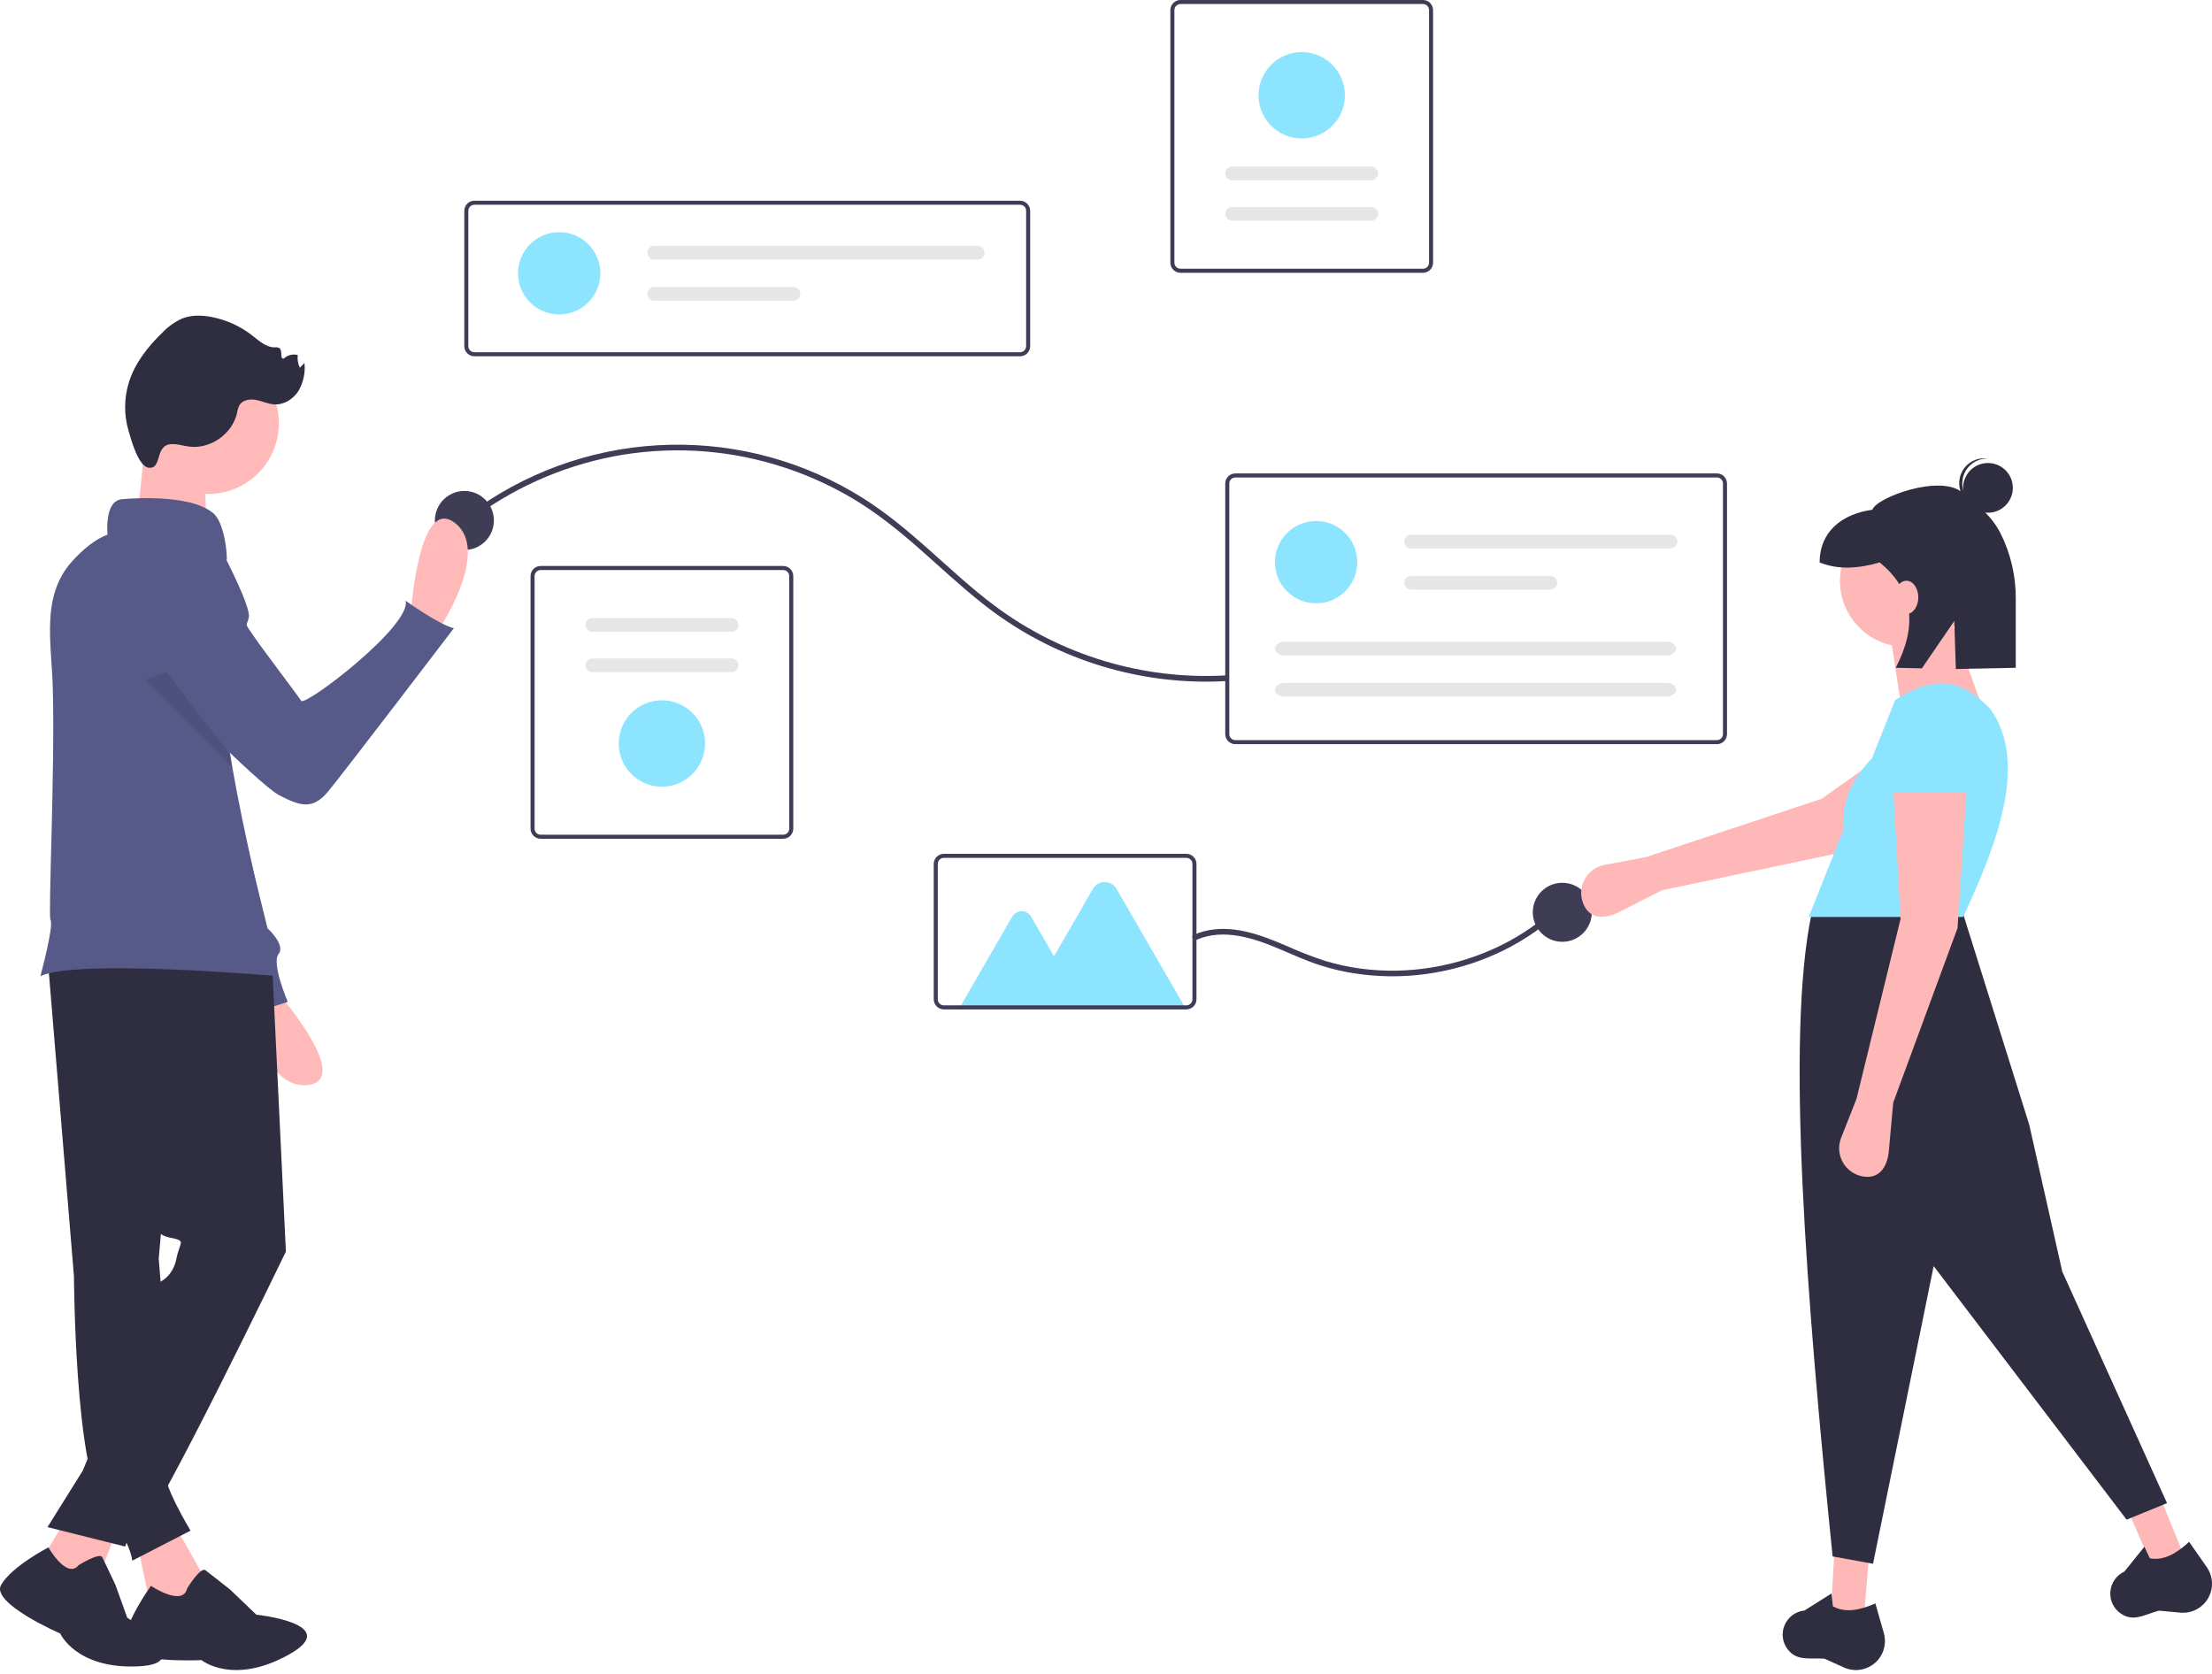 <svg width="600" height="454" viewBox="0 0 600 454" fill="none" xmlns="http://www.w3.org/2000/svg">
<g clip-path="url(#clip0)">
<path d="M276.692 96.642H128.679C127.953 96.641 127.256 96.352 126.742 95.838C126.228 95.324 125.939 94.627 125.938 93.901V57.185C125.939 56.458 126.228 55.762 126.742 55.248C127.256 54.734 127.953 54.445 128.679 54.444H276.692C277.419 54.445 278.115 54.734 278.629 55.248C279.143 55.762 279.432 56.458 279.433 57.185V93.901C279.432 94.627 279.143 95.324 278.629 95.838C278.115 96.352 277.419 96.641 276.692 96.642ZM128.679 55.541C128.243 55.541 127.825 55.714 127.517 56.023C127.209 56.331 127.035 56.749 127.035 57.185V93.901C127.035 94.337 127.209 94.755 127.517 95.063C127.825 95.371 128.243 95.545 128.679 95.545H276.692C277.128 95.545 277.546 95.371 277.854 95.063C278.163 94.755 278.336 94.337 278.337 93.901V57.185C278.336 56.749 278.163 56.331 277.854 56.023C277.546 55.714 277.128 55.541 276.692 55.541L128.679 55.541Z" fill="#3F3D56"/>
<path d="M151.678 85.299C157.844 85.299 162.843 80.3 162.843 74.134C162.843 67.968 157.844 62.969 151.678 62.969C145.511 62.969 140.512 67.968 140.512 74.134C140.512 80.3 145.511 85.299 151.678 85.299Z" fill="#8DE4FF"/>
<path d="M177.464 66.691C176.97 66.691 176.497 66.887 176.148 67.236C175.799 67.585 175.603 68.058 175.603 68.551C175.603 69.045 175.799 69.518 176.148 69.867C176.497 70.216 176.97 70.412 177.464 70.412H265.191C265.684 70.412 266.158 70.216 266.507 69.867C266.856 69.518 267.052 69.045 267.052 68.551C267.052 68.058 266.856 67.585 266.507 67.236C266.158 66.887 265.684 66.691 265.191 66.691H177.464Z" fill="#E6E6E6"/>
<path d="M177.464 77.856C176.97 77.856 176.497 78.052 176.148 78.401C175.799 78.75 175.603 79.223 175.603 79.717C175.603 80.21 175.799 80.683 176.148 81.032C176.497 81.381 176.97 81.578 177.464 81.578H215.213C215.458 81.578 215.7 81.53 215.926 81.437C216.153 81.344 216.358 81.207 216.531 81.034C216.704 80.861 216.842 80.656 216.935 80.43C217.029 80.204 217.077 79.961 217.077 79.717C217.077 79.472 217.029 79.23 216.935 79.004C216.842 78.778 216.704 78.572 216.531 78.4C216.358 78.227 216.153 78.09 215.926 77.996C215.7 77.903 215.458 77.855 215.213 77.856H177.464Z" fill="#E6E6E6"/>
<path d="M212.434 227.516H146.65C145.924 227.515 145.227 227.226 144.713 226.712C144.199 226.198 143.91 225.502 143.909 224.775V156.264C143.91 155.537 144.199 154.841 144.713 154.327C145.227 153.813 145.924 153.524 146.65 153.523H212.434C213.161 153.524 213.857 153.813 214.371 154.327C214.885 154.841 215.174 155.537 215.175 156.264V224.775C215.174 225.502 214.885 226.198 214.371 226.712C213.857 227.226 213.161 227.515 212.434 227.516ZM146.65 154.619C146.214 154.62 145.796 154.793 145.488 155.102C145.18 155.41 145.006 155.828 145.006 156.264V224.775C145.006 225.211 145.18 225.629 145.488 225.937C145.796 226.246 146.214 226.419 146.65 226.419H212.434C212.87 226.419 213.288 226.246 213.596 225.937C213.905 225.629 214.078 225.211 214.078 224.775V156.264C214.078 155.828 213.905 155.41 213.596 155.102C213.288 154.793 212.87 154.62 212.434 154.619H146.65Z" fill="#3F3D56"/>
<path d="M160.668 167.651C160.174 167.651 159.701 167.847 159.352 168.196C159.003 168.545 158.807 169.019 158.807 169.512C158.807 170.006 159.003 170.479 159.352 170.828C159.701 171.177 160.174 171.373 160.668 171.373H198.417C198.91 171.373 199.384 171.177 199.733 170.828C200.082 170.479 200.278 170.006 200.278 169.512C200.278 169.019 200.082 168.545 199.733 168.196C199.384 167.847 198.91 167.651 198.417 167.651H160.668Z" fill="#E6E6E6"/>
<path d="M160.668 178.615C160.423 178.615 160.18 178.662 159.954 178.756C159.728 178.849 159.523 178.986 159.349 179.159C159.176 179.332 159.039 179.537 158.945 179.763C158.851 179.989 158.803 180.231 158.803 180.476C158.803 180.721 158.851 180.963 158.945 181.189C159.039 181.415 159.176 181.62 159.349 181.793C159.523 181.966 159.728 182.103 159.954 182.196C160.18 182.289 160.423 182.337 160.668 182.337H198.417C198.91 182.337 199.384 182.141 199.733 181.792C200.082 181.443 200.278 180.969 200.278 180.476C200.278 179.982 200.082 179.509 199.733 179.16C199.384 178.811 198.91 178.615 198.417 178.615H160.668Z" fill="#E6E6E6"/>
<path d="M179.542 213.388C177.226 213.388 174.961 212.701 173.035 211.414C171.108 210.127 169.607 208.297 168.72 206.157C167.834 204.016 167.602 201.661 168.054 199.389C168.506 197.117 169.621 195.03 171.26 193.392C172.898 191.754 174.985 190.638 177.257 190.186C179.529 189.734 181.884 189.966 184.025 190.853C186.165 191.739 187.994 193.24 189.282 195.167C190.569 197.093 191.256 199.358 191.256 201.674C191.252 204.78 190.017 207.757 187.821 209.953C185.625 212.149 182.648 213.384 179.542 213.388Z" fill="#8DE4FF"/>
<path d="M320.198 0H385.982C386.708 0.001 387.405 0.29 387.919 0.804C388.433 1.318 388.722 2.014 388.723 2.741V71.252C388.722 71.978 388.433 72.675 387.919 73.189C387.405 73.703 386.708 73.992 385.982 73.993H320.198C319.471 73.992 318.775 73.703 318.261 73.189C317.747 72.675 317.458 71.978 317.457 71.252V2.741C317.458 2.014 317.747 1.318 318.261 0.804C318.775 0.29 319.471 0.001 320.198 0ZM385.982 72.896C386.418 72.896 386.836 72.722 387.144 72.414C387.452 72.106 387.626 71.688 387.626 71.252V2.741C387.626 2.305 387.452 1.887 387.144 1.579C386.836 1.27 386.418 1.097 385.982 1.096H320.198C319.762 1.097 319.344 1.27 319.036 1.579C318.727 1.887 318.554 2.305 318.553 2.741V71.252C318.554 71.688 318.727 72.106 319.036 72.414C319.344 72.722 319.762 72.896 320.198 72.896H385.982Z" fill="#3F3D56"/>
<path d="M371.964 59.865C372.458 59.865 372.931 59.669 373.28 59.319C373.629 58.971 373.825 58.497 373.825 58.004C373.825 57.51 373.629 57.037 373.28 56.688C372.931 56.339 372.458 56.143 371.964 56.143H334.215C333.722 56.143 333.248 56.339 332.899 56.688C332.55 57.037 332.354 57.51 332.354 58.004C332.354 58.497 332.55 58.971 332.899 59.319C333.248 59.669 333.722 59.865 334.215 59.865H371.964Z" fill="#E6E6E6"/>
<path d="M371.964 48.901C372.458 48.901 372.931 48.705 373.28 48.356C373.629 48.007 373.825 47.533 373.825 47.04C373.825 46.546 373.629 46.073 373.28 45.724C372.931 45.375 372.458 45.179 371.964 45.179H334.215C333.722 45.179 333.248 45.375 332.899 45.724C332.55 46.073 332.354 46.546 332.354 47.04C332.354 47.533 332.55 48.007 332.899 48.356C333.248 48.705 333.722 48.901 334.215 48.901H371.964Z" fill="#E6E6E6"/>
<path d="M353.09 14.128C355.406 14.128 357.671 14.815 359.597 16.102C361.524 17.389 363.025 19.219 363.911 21.359C364.798 23.499 365.03 25.855 364.578 28.127C364.126 30.399 363.01 32.486 361.372 34.124C359.734 35.762 357.647 36.878 355.375 37.33C353.103 37.782 350.748 37.55 348.607 36.663C346.467 35.777 344.638 34.275 343.35 32.349C342.063 30.423 341.376 28.158 341.376 25.841C341.38 22.736 342.615 19.759 344.811 17.563C347.007 15.367 349.984 14.132 353.09 14.128Z" fill="#8DE4FF"/>
<path d="M126.784 141.738C138.425 132.722 152.025 126.574 166.484 123.792C181.057 121.015 196.085 121.787 210.297 126.043C217.442 128.17 224.306 131.145 230.744 134.902C237.303 138.737 243.23 143.457 248.933 148.455C254.71 153.519 260.297 158.807 266.328 163.573C283.546 177.336 304.921 184.855 326.963 184.904C328.784 184.907 330.604 184.856 332.422 184.753C333.408 184.699 333.414 183.158 332.422 183.213C309.954 184.45 287.766 177.745 269.742 164.272C263.492 159.598 257.784 154.254 251.958 149.076C246.309 144.055 240.509 139.171 234.1 135.137C218.424 125.261 200.187 120.22 181.664 120.642C163.141 121.064 145.153 126.931 129.943 137.511C128.497 138.517 127.084 139.567 125.695 140.649C124.913 141.257 126.01 142.34 126.784 141.738V141.738Z" fill="#3F3D56"/>
<path d="M125.966 149.184C130.387 149.184 133.971 145.6 133.971 141.179C133.971 136.758 130.387 133.174 125.966 133.174C121.545 133.174 117.961 136.758 117.961 141.179C117.961 145.6 121.545 149.184 125.966 149.184Z" fill="#3F3D56"/>
<path d="M423.77 255.469C428.191 255.469 431.775 251.885 431.775 247.464C431.775 243.043 428.191 239.459 423.77 239.459C419.349 239.459 415.765 243.043 415.765 247.464C415.765 251.885 419.349 255.469 423.77 255.469Z" fill="#3F3D56"/>
<path d="M465.706 201.863H335.088C334.362 201.862 333.665 201.573 333.151 201.06C332.637 200.546 332.348 199.849 332.347 199.122V131.16C332.348 130.433 332.637 129.736 333.151 129.222C333.665 128.709 334.362 128.42 335.088 128.419H465.706C466.433 128.42 467.13 128.709 467.644 129.222C468.157 129.736 468.446 130.433 468.447 131.16V199.122C468.446 199.849 468.157 200.546 467.644 201.06C467.13 201.573 466.433 201.862 465.706 201.863ZM335.088 129.515C334.652 129.516 334.234 129.689 333.926 129.997C333.618 130.306 333.444 130.724 333.444 131.16V199.122C333.444 199.558 333.618 199.976 333.926 200.285C334.234 200.593 334.652 200.766 335.088 200.767H465.706C466.142 200.766 466.56 200.593 466.869 200.285C467.177 199.976 467.35 199.558 467.351 199.122V131.16C467.35 130.724 467.177 130.306 466.869 129.997C466.56 129.689 466.142 129.516 465.706 129.515H335.088Z" fill="#3F3D56"/>
<path d="M356.99 163.66C363.156 163.66 368.155 158.661 368.155 152.494C368.155 146.328 363.156 141.329 356.99 141.329C350.824 141.329 345.825 146.328 345.825 152.494C345.825 158.661 350.824 163.66 356.99 163.66Z" fill="#8DE4FF"/>
<path d="M382.776 145.051C382.532 145.05 382.29 145.098 382.063 145.192C381.837 145.285 381.632 145.422 381.458 145.595C381.285 145.768 381.148 145.973 381.054 146.199C380.96 146.425 380.912 146.667 380.912 146.912C380.912 147.156 380.96 147.399 381.054 147.625C381.148 147.851 381.285 148.056 381.458 148.229C381.632 148.402 381.837 148.539 382.063 148.632C382.29 148.725 382.532 148.773 382.776 148.773H453.109C453.603 148.773 454.076 148.577 454.425 148.228C454.774 147.879 454.97 147.405 454.97 146.912C454.97 146.418 454.774 145.945 454.425 145.596C454.076 145.247 453.603 145.051 453.109 145.051H382.776Z" fill="#E6E6E6"/>
<path d="M382.776 156.216C382.532 156.216 382.29 156.264 382.063 156.357C381.837 156.45 381.632 156.587 381.458 156.76C381.285 156.933 381.148 157.138 381.054 157.364C380.96 157.59 380.912 157.832 380.912 158.077C380.912 158.322 380.96 158.564 381.054 158.79C381.148 159.016 381.285 159.221 381.458 159.394C381.632 159.567 381.837 159.704 382.063 159.797C382.29 159.891 382.532 159.938 382.776 159.938H420.526C421.019 159.938 421.492 159.742 421.841 159.393C422.19 159.044 422.386 158.571 422.386 158.077C422.386 157.584 422.19 157.11 421.841 156.761C421.492 156.412 421.019 156.216 420.526 156.216H382.776Z" fill="#E6E6E6"/>
<path d="M348.426 174.066C347.01 174.066 345.859 174.901 345.859 175.927C345.859 176.953 347.01 177.788 348.426 177.788H452.068C453.483 177.788 454.635 176.953 454.635 175.927C454.635 174.901 453.483 174.066 452.068 174.066H348.426Z" fill="#E6E6E6"/>
<path d="M348.426 185.231C347.01 185.231 345.859 186.066 345.859 187.092C345.859 188.118 347.01 188.953 348.426 188.953H452.068C453.483 188.953 454.635 188.118 454.635 187.092C454.635 186.066 453.483 185.231 452.068 185.231H348.426Z" fill="#E6E6E6"/>
<path d="M324.589 254.917C331.958 251.72 340.185 254.507 347.13 257.453C350.708 258.971 354.246 260.59 357.948 261.788C361.063 262.794 364.252 263.55 367.486 264.049C373.977 265.043 380.578 265.083 387.08 264.169C393.615 263.257 399.983 261.405 405.988 258.67C411.959 255.964 417.479 252.356 422.353 247.971C422.973 247.411 423.581 246.838 424.177 246.252C424.886 245.558 423.797 244.469 423.088 245.163C418.394 249.738 413.006 253.542 407.124 256.433C401.265 259.314 395.016 261.321 388.576 262.391C382.114 263.481 375.526 263.595 369.031 262.729C365.79 262.291 362.59 261.595 359.461 260.648C355.866 259.479 352.34 258.11 348.898 256.546C341.888 253.536 334.099 250.587 326.396 252.664C325.513 252.908 324.649 253.216 323.811 253.587C322.904 253.98 323.688 255.307 324.589 254.917V254.917Z" fill="#3F3D56"/>
<path d="M321.742 273.809H260.031L274.554 248.655C274.814 248.204 275.188 247.829 275.639 247.569C276.09 247.309 276.601 247.172 277.122 247.172C277.642 247.172 278.154 247.309 278.605 247.569C279.056 247.829 279.43 248.204 279.69 248.655L285.894 259.4L296.443 241.129C296.769 240.565 297.237 240.096 297.802 239.77C298.366 239.444 299.007 239.273 299.658 239.273C300.31 239.273 300.95 239.444 301.515 239.77C302.079 240.096 302.548 240.565 302.874 241.129L321.742 273.809Z" fill="#8DE4FF"/>
<path d="M321.8 273.802H256.016C255.29 273.801 254.593 273.512 254.079 272.998C253.565 272.485 253.276 271.788 253.275 271.061V234.346C253.276 233.619 253.565 232.922 254.079 232.408C254.593 231.895 255.29 231.605 256.016 231.605H321.8C322.526 231.605 323.223 231.895 323.737 232.408C324.251 232.922 324.54 233.619 324.541 234.346V271.061C324.54 271.788 324.251 272.485 323.737 272.998C323.223 273.512 322.526 273.801 321.8 273.802ZM256.016 232.701C255.58 232.701 255.162 232.875 254.854 233.183C254.546 233.492 254.372 233.91 254.372 234.346V271.061C254.372 271.497 254.546 271.915 254.854 272.224C255.162 272.532 255.58 272.705 256.016 272.706H321.8C322.236 272.705 322.654 272.532 322.962 272.224C323.27 271.915 323.444 271.497 323.444 271.061V234.346C323.444 233.91 323.27 233.492 322.962 233.183C322.654 232.875 322.236 232.701 321.8 232.701H256.016Z" fill="#3F3D56"/>
<path d="M450.826 241.489L439.1 247.443C434.915 249.568 430.876 249.205 429.329 244.773C428.961 243.719 428.825 242.597 428.93 241.485C429.036 240.373 429.381 239.297 429.941 238.331C430.501 237.364 431.263 236.53 432.175 235.886C433.088 235.241 434.128 234.801 435.226 234.596L446.371 232.516L494.099 216.681L523.011 196.18L533.61 213.065L500.203 231.092L450.826 241.489Z" fill="#FFB8B8"/>
<path d="M505.562 439.13L496.59 437.635L497.587 420.689H507.058L505.562 439.13Z" fill="#FFB8B8"/>
<path d="M592.634 422.579L583.952 425.288L577.204 409.712L585.657 405.444L592.634 422.579Z" fill="#FFB8B8"/>
<path d="M587.799 407.731L576.834 412.216L524.501 343.436L508.054 424.178L497.089 422.184C490.055 352.574 484.32 281.573 491.357 247.991L531.977 246.247L550.418 305.059L559.39 344.931L587.799 407.731Z" fill="#2F2E41"/>
<path d="M505.068 452.835C503.428 453.187 501.718 453.005 500.188 452.316L494.859 449.918C490.39 449.689 487.348 450.579 484.86 447.332C484.158 446.404 483.717 445.305 483.583 444.149C483.449 442.993 483.627 441.822 484.098 440.758C484.565 439.691 485.308 438.767 486.251 438.081C487.193 437.395 488.301 436.973 489.46 436.857L496.78 432.244L497.164 435.702C500.51 437.598 504.482 436.779 508.691 434.934L510.988 442.975C511.284 444.012 511.364 445.098 511.223 446.167C511.082 447.237 510.723 448.265 510.168 449.19C509.613 450.114 508.874 450.915 507.997 451.542C507.119 452.169 506.123 452.609 505.068 452.835Z" fill="#2F2E41"/>
<path d="M596.186 436.341C594.749 437.206 593.073 437.589 591.403 437.435L585.583 436.897C581.282 438.131 578.693 439.961 575.286 437.698C574.321 437.048 573.547 436.152 573.045 435.102C572.543 434.052 572.331 432.887 572.431 431.728C572.526 430.566 572.929 429.451 573.597 428.497C574.266 427.542 575.177 426.783 576.236 426.297L581.661 419.557L583.147 422.703C586.927 423.409 590.418 421.345 593.8 418.233L598.584 425.092C599.2 425.977 599.629 426.979 599.843 428.036C600.057 429.093 600.051 430.182 599.826 431.237C599.601 432.291 599.162 433.289 598.536 434.167C597.91 435.045 597.11 435.785 596.186 436.341Z" fill="#2F2E41"/>
<path d="M517.025 175.474C526.935 175.474 534.968 167.44 534.968 157.531C534.968 147.621 526.935 139.588 517.025 139.588C507.116 139.588 499.083 147.621 499.083 157.531C499.083 167.44 507.116 175.474 517.025 175.474Z" fill="#FFB8B8"/>
<path d="M538.955 195.41L515.53 190.426L512.54 170.988L528.987 167.499L538.955 195.41Z" fill="#FFB8B8"/>
<path d="M532.476 248.739H490.61L500.047 225.047C499.361 216.895 502.816 210.899 507.761 205.678L514.035 189.927C524.172 183.256 531.814 183.754 539.952 192.419C549.601 206.081 542.922 226.617 532.476 248.739Z" fill="#8DE4FF"/>
<path d="M513.536 299.078L512.346 312.175C511.921 316.85 509.466 320.078 504.89 319.032C503.801 318.783 502.779 318.302 501.893 317.621C501.008 316.94 500.28 316.076 499.759 315.088C499.238 314.1 498.937 313.011 498.876 311.896C498.815 310.781 498.996 309.665 499.406 308.626L503.568 298.081L515.53 249.238L513.536 213.851H533.473L530.981 251.73L513.536 299.078Z" fill="#FFB8B8"/>
<path d="M534.968 214.848H512.041L513.649 199.892C513.754 197.305 514.823 194.851 516.645 193.012C518.467 191.173 520.911 190.082 523.497 189.953C524.867 189.884 526.237 190.088 527.528 190.553C528.819 191.017 530.005 191.733 531.017 192.659C532.029 193.585 532.848 194.702 533.426 195.947C534.003 197.191 534.328 198.537 534.382 199.908L534.968 214.848Z" fill="#8DE4FF"/>
<path d="M539.232 139.082C542.957 139.082 545.976 136.062 545.976 132.338C545.976 128.613 542.957 125.594 539.232 125.594C535.507 125.594 532.488 128.613 532.488 132.338C532.488 136.062 535.507 139.082 539.232 139.082Z" fill="#2F2E41"/>
<path d="M532.283 130.687C532.393 128.976 533.152 127.371 534.405 126.2C535.657 125.029 537.309 124.379 539.024 124.383C538.884 124.366 538.746 124.344 538.604 124.335C536.82 124.221 535.063 124.821 533.721 126.002C532.379 127.183 531.56 128.849 531.445 130.633C531.331 132.417 531.929 134.174 533.109 135.517C534.289 136.86 535.955 137.68 537.739 137.796C537.881 137.805 538.02 137.801 538.161 137.801C536.46 137.586 534.905 136.73 533.813 135.408C532.721 134.086 532.173 132.398 532.283 130.687Z" fill="#2F2E41"/>
<path d="M532.245 133.567C526.23 128.577 508.978 134.919 507.865 138.273C499.731 139.382 493.573 144.127 493.573 152.565V152.565C498.409 154.546 503.909 154.302 509.854 152.565C519.331 160.288 519.98 169.997 514.217 181.148L521.307 181.29L530.096 168.444L530.517 181.474L546.77 181.148V162.476C546.823 156.267 545.394 150.136 542.602 144.591C540.069 139.67 536.138 136.797 532.245 133.567Z" fill="#2F2E41"/>
<path d="M517.109 166.557C518.891 166.557 520.335 164.535 520.335 162.041C520.335 159.548 518.891 157.526 517.109 157.526C515.328 157.526 513.884 159.548 513.884 162.041C513.884 164.535 515.328 166.557 517.109 166.557Z" fill="#FFB8B8"/>
<path d="M111.321 167.771C111.321 167.771 113.263 134.169 123.341 141.804C133.42 149.439 118.94 170.887 118.94 170.887L111.321 167.771Z" fill="#FFB9B9"/>
<path d="M73.825 267.444C73.825 267.444 96.212 292.577 83.687 294.305C71.161 296.032 66.234 270.628 66.234 270.628L73.825 267.444Z" fill="#FFB9B9"/>
<path d="M44.61 148.475C47.42 149.215 49.949 150.768 51.879 152.94C53.809 155.112 55.055 157.805 55.459 160.683L62.58 211.37L72.564 251.802C72.564 251.802 77.555 256.294 75.558 258.79C73.562 261.286 78.054 271.768 78.054 271.768L65.575 275.762C65.575 275.762 64.078 265.279 61.582 264.78C59.389 264.341 34.835 198.75 28.917 182.86C28.101 180.669 27.639 179.423 27.639 179.423C27.639 179.423 28.637 145.98 44.61 148.475Z" fill="#575A89"/>
<path d="M46.89 412.802L54.555 426.386C60.49 439.058 55.216 441.36 40.662 435.079L37.344 419.04L46.89 412.802Z" fill="#FFB9B9"/>
<path d="M50.757 430.855C50.757 430.855 54.396 424.931 55.712 425.923C57.028 426.915 62.456 431.211 62.456 431.211L69.527 437.983C69.527 437.983 93.415 440.509 78.236 448.879C63.057 457.249 54.668 450.309 54.668 450.309C54.668 450.309 33.408 451.415 33.751 445.483C34.094 439.552 40.951 430.168 40.951 430.168C40.951 430.168 49.592 435.961 50.757 430.855Z" fill="#2F2E41"/>
<path d="M12.877 259.263L20.062 346.213C20.062 346.213 20.302 398.191 27.967 408.251C35.632 418.312 35.871 423.342 35.871 423.342L51.68 415.198C51.68 415.198 43.536 401.627 45.213 399.55C46.247 398.232 46.982 396.706 47.369 395.077L43.057 341.422L51.201 248.005L12.877 259.263Z" fill="#2F2E41"/>
<path d="M32.518 412.803L25.811 430.528L10.601 424.169L18.625 410.886L32.518 412.803Z" fill="#FFB9B9"/>
<path d="M21.329 424.557C21.329 424.557 27.034 420.992 27.747 422.418C28.46 423.844 31.312 429.906 31.312 429.906L34.521 438.819C34.521 438.819 54.13 451.298 37.373 452.011C20.616 452.724 16.337 443.098 16.337 443.098C16.337 443.098 -2.559 434.897 0.293 429.906C3.146 424.914 13.129 419.737 13.129 419.737C13.129 419.737 18.12 428.479 21.329 424.557Z" fill="#2F2E41"/>
<path d="M73.717 259.503L77.55 339.506C77.55 339.506 42.578 411.844 38.746 413.761C37.604 414.35 36.592 415.163 35.769 416.15C34.946 417.138 34.329 418.28 33.955 419.509L12.877 414.24L22.458 398.91L43.536 347.65C43.536 347.65 46.89 346.213 47.848 341.422C48.806 336.632 50.722 336.632 45.932 335.674C41.141 334.716 41.141 329.925 41.141 329.925L25.332 257.108L73.717 259.503Z" fill="#2F2E41"/>
<path d="M75.386 117.896C77.081 107.45 69.987 97.607 59.541 95.912C49.094 94.216 39.251 101.311 37.556 111.757C35.861 122.204 42.955 132.046 53.401 133.742C63.848 135.437 73.691 128.343 75.386 117.896Z" fill="#FFB9B9"/>
<path d="M39.464 116.024C39.464 116.024 38.027 140.457 36.111 142.852C34.195 145.247 56.231 144.768 56.231 144.768C56.231 144.768 54.794 124.168 56.231 122.252C57.669 120.336 39.464 116.024 39.464 116.024Z" fill="#FFB9B9"/>
<path d="M75.153 264.773C75.153 264.773 21.019 259.984 10.961 264.773C10.961 264.773 14.664 251.038 13.707 249.603C13.011 248.553 14.931 209.428 14.328 186.859C13.986 174.123 11.048 161.686 19.59 152.231C22.497 149.019 25.74 146.323 29.163 145.006C29.163 145.006 28.206 135.905 32.996 135.427C32.996 135.427 51.204 133.507 57.907 139.26C60.051 141.086 61.399 146.653 61.541 151.448C58.224 167.762 59.398 185.865 62.442 204.644C62.629 205.837 62.834 207.036 63.039 208.235C66.269 226.86 71.152 246.062 75.153 264.773Z" fill="#575A89"/>
<path d="M46.46 120.473C48.081 120.376 49.663 120.924 51.273 121.138C57.03 121.902 63.02 117.724 64.291 112.057C64.393 111.302 64.618 110.569 64.957 109.887C65.843 108.44 67.862 108.165 69.525 108.497C71.189 108.83 72.766 109.609 74.46 109.697C77.076 109.835 79.588 108.224 80.982 106.006C82.299 103.718 82.859 101.073 82.582 98.447L81.328 99.763C80.819 98.685 80.622 97.486 80.76 96.301C80.096 96.124 79.397 96.121 78.731 96.291C78.064 96.462 77.453 96.8 76.955 97.275C75.849 97.393 76.684 95.224 75.862 94.474C75.463 94.229 74.987 94.14 74.525 94.224C72.173 94.247 70.27 92.448 68.416 90.999C65.204 88.495 61.448 86.782 57.452 85.998C54.795 85.48 51.97 85.396 49.451 86.385C47.418 87.298 45.582 88.6 44.048 90.218C40.104 94.01 36.612 98.466 34.971 103.686C33.637 107.962 33.599 112.537 34.862 116.833C35.524 119.065 37.516 126.707 40.433 126.885C44.099 127.109 41.898 120.745 46.46 120.473Z" fill="#2F2E41"/>
<path d="M54.392 150.827L61.257 151.563C61.257 151.563 67.996 164.637 67.507 167.365C67.018 170.092 65.952 168.436 68.985 172.799C72.018 177.163 80.626 188.441 81.691 190.096C82.757 191.752 111.814 169.582 110.007 162.94C110.007 162.94 119.184 169.524 123.116 170.4C123.116 170.4 93.171 209.673 88.998 214.699C84.825 219.725 81.466 218.693 75.731 215.713C69.997 212.733 40.984 183.008 40.984 183.008L54.392 150.827Z" fill="#575A89"/>
<path opacity="0.1" d="M63.039 208.235L39.177 184.374L45.216 182.404L62.442 204.644C62.629 205.837 62.834 207.036 63.039 208.235Z" fill="black"/>
</g>
<defs>
<clipPath id="clip0">
<rect width="600" height="453.01" fill="white"/>
</clipPath>
</defs>
</svg>
